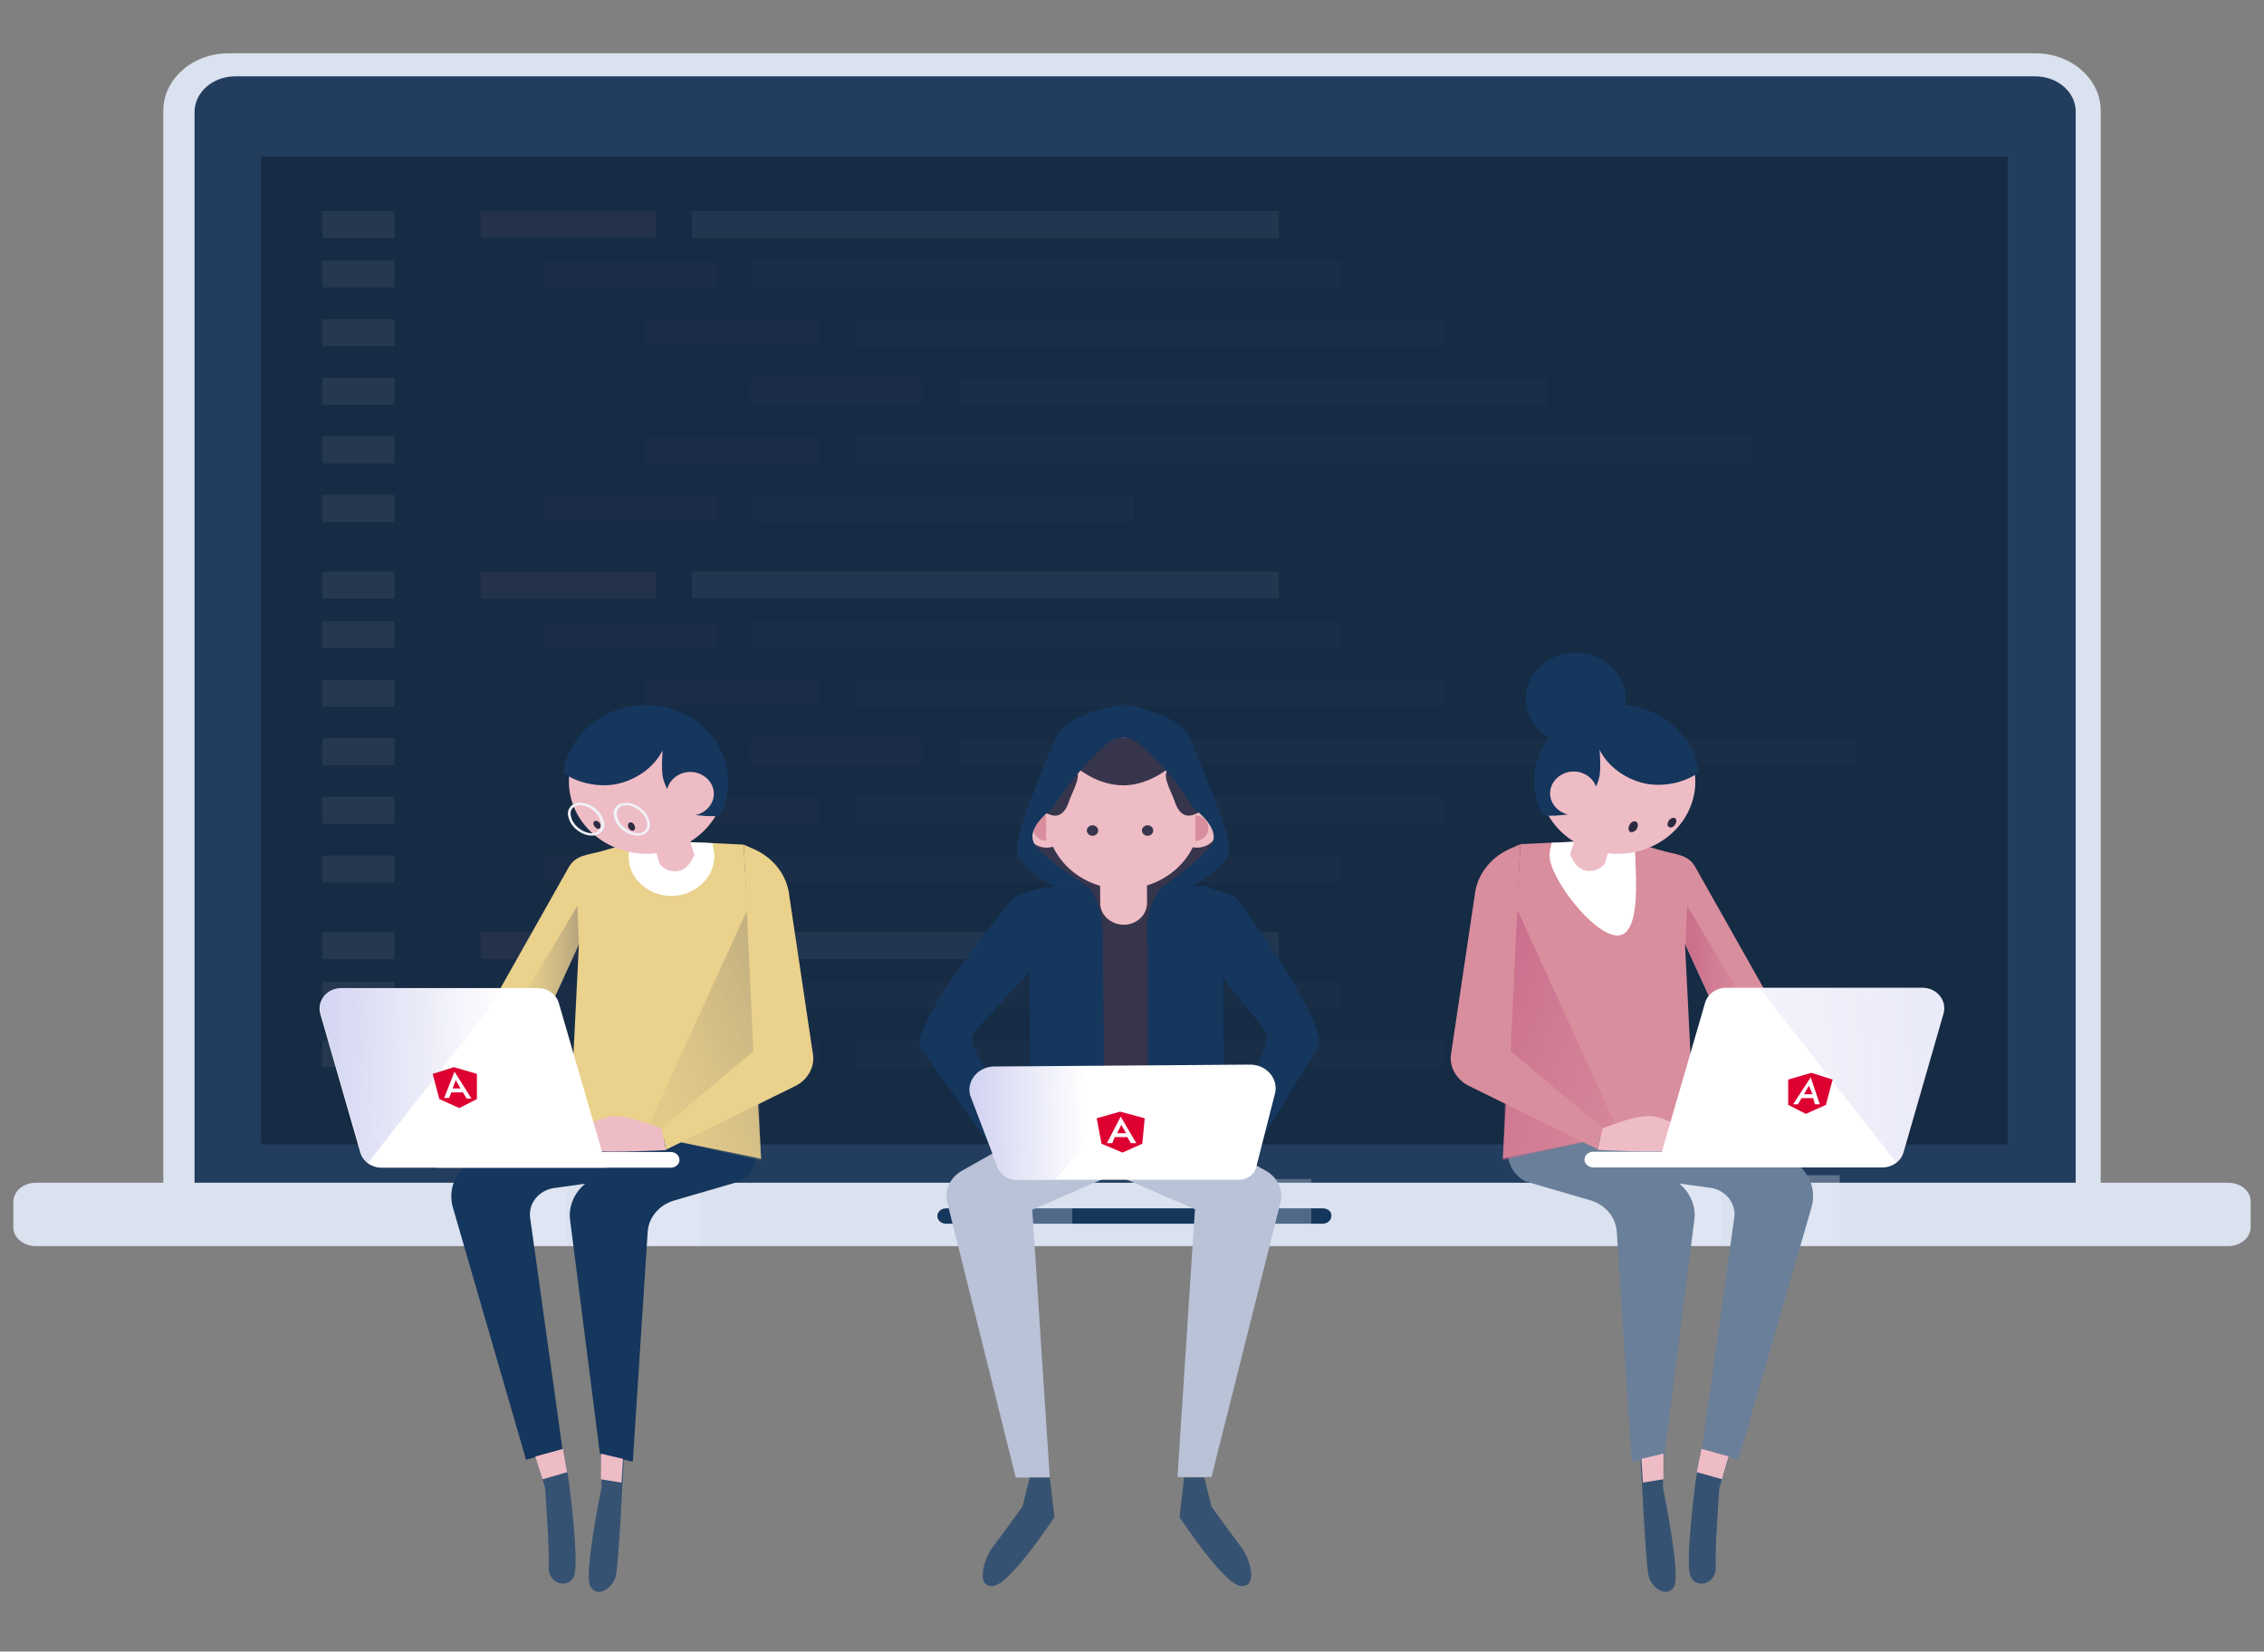<svg width="340" height="248" viewBox="0 0 340 248" fill="none" xmlns="http://www.w3.org/2000/svg">
<rect x="0" y="0" width="340" height="248" fill="#808080" stroke="none"/>
<path d="M305.647 8H34.352C28.936 8 24.525 11.861 24.525 16.603V180.195H315.475V16.603C315.475 11.861 311.064 8 305.647 8Z" fill="#DAE1EF"/>
<path d="M334.597 177.599H5.4C3.468 177.599 2 178.894 2 180.512V184.268C2 185.887 3.546 187.117 5.4 187.117H334.597C336.529 187.117 337.997 185.822 337.997 184.268V180.512C338.074 178.894 336.529 177.599 334.597 177.599Z" fill="#DAE1EF"/>
<path d="M305.613 11.461H35.326C32.001 11.461 29.218 13.833 29.218 16.814V177.599H311.721V16.746C311.721 13.833 309.015 11.461 305.613 11.461Z" fill="#223D5D"/>
<path d="M301.491 23.497H39.215V171.836H301.491V23.497Z" fill="#162B44"/>
<path d="M198.623 181.446H142.084C141.31 181.446 140.769 181.989 140.769 182.599C140.769 183.277 141.388 183.752 142.084 183.752H198.623C199.396 183.752 199.938 183.209 199.938 182.599C200.015 181.921 199.396 181.446 198.623 181.446Z" fill="#15365D"/>
<g opacity="0.25">
<path opacity="0.25" d="M98.461 31.686H72.164V35.746H98.461V31.686Z" fill="#D98E9D"/>
<path opacity="0.25" d="M59.247 31.686H48.419V35.746H59.247V31.686Z" fill="white"/>
<path opacity="0.25" d="M59.247 39.13H48.419V43.19H59.247V39.13Z" fill="white"/>
<path opacity="0.25" d="M59.247 47.927H48.419V51.987H59.247V47.927Z" fill="white"/>
<path opacity="0.25" d="M59.247 56.725H48.419V60.785H59.247V56.725Z" fill="white"/>
<path opacity="0.25" d="M59.247 65.522H48.419V69.582H59.247V65.522Z" fill="white"/>
<path opacity="0.25" d="M59.247 74.32H48.419V78.38H59.247V74.32Z" fill="white"/>
<path opacity="0.25" d="M192.048 31.686H103.875V35.746H192.048V31.686Z" fill="#E0E4ED"/>
<g opacity="0.25">
<path opacity="0.25" d="M107.742 39.13H81.445V43.19H107.742V39.13Z" fill="#D98E9D"/>
<path opacity="0.25" d="M201.33 39.13H113.157V43.19H201.33V39.13Z" fill="#E0E4ED"/>
</g>
<g opacity="0.25">
<path opacity="0.25" d="M123.211 47.927H96.914V51.987H123.211V47.927Z" fill="#D98E9D"/>
<path opacity="0.25" d="M216.799 47.927H128.626V51.987H216.799V47.927Z" fill="#E0E4ED"/>
</g>
<g opacity="0.25">
<path opacity="0.25" d="M138.68 56.725H112.383V60.785H138.68V56.725Z" fill="#D98E9D"/>
<path opacity="0.25" d="M232.268 56.725H144.094V60.785H232.268V56.725Z" fill="#E0E4ED"/>
</g>
<g opacity="0.25">
<path opacity="0.25" d="M123.211 65.522H96.914V69.582H123.211V65.522Z" fill="#D98E9D"/>
<path opacity="0.25" d="M263.206 65.522H128.626V69.582H263.206V65.522Z" fill="#E0E4ED"/>
</g>
<g opacity="0.25">
<path opacity="0.25" d="M107.742 74.32H81.445V78.38H107.742V74.32Z" fill="#D98E9D"/>
<path opacity="0.25" d="M170.392 74.32H113.157V78.38H170.392V74.32Z" fill="#E0E4ED"/>
</g>
</g>
<g opacity="0.25">
<path opacity="0.25" d="M98.461 85.824H72.164V89.884H98.461V85.824Z" fill="#D98E9D"/>
<path opacity="0.25" d="M59.247 85.824H48.419V89.884H59.247V85.824Z" fill="white"/>
<path opacity="0.25" d="M59.247 93.268H48.419V97.329H59.247V93.268Z" fill="white"/>
<path opacity="0.25" d="M59.247 102.066H48.419V106.126H59.247V102.066Z" fill="white"/>
<path opacity="0.25" d="M59.247 110.863H48.419V114.923H59.247V110.863Z" fill="white"/>
<path opacity="0.25" d="M59.247 119.66H48.419V123.721H59.247V119.66Z" fill="white"/>
<path opacity="0.25" d="M59.247 128.458H48.419V132.518H59.247V128.458Z" fill="white"/>
<path opacity="0.25" d="M192.048 85.824H103.875V89.884H192.048V85.824Z" fill="#E0E4ED"/>
<g opacity="0.25">
<path opacity="0.25" d="M107.742 93.268H81.445V97.329H107.742V93.268Z" fill="#D98E9D"/>
<path opacity="0.25" d="M201.33 93.268H113.157V97.329H201.33V93.268Z" fill="#E0E4ED"/>
</g>
<g opacity="0.25">
<path opacity="0.25" d="M123.211 102.066H96.914V106.126H123.211V102.066Z" fill="#D98E9D"/>
<path opacity="0.25" d="M216.799 102.066H128.626V106.126H216.799V102.066Z" fill="#E0E4ED"/>
</g>
<path opacity="0.25" d="M98.461 139.962H72.164V144.023H98.461V139.962Z" fill="#D98E9D"/>
<path opacity="0.25" d="M59.247 139.962H48.419V144.023H59.247V139.962Z" fill="white"/>
<path opacity="0.25" d="M59.247 147.406H48.419V151.467H59.247V147.406Z" fill="white"/>
<path opacity="0.25" d="M59.247 156.204H48.419V160.264H59.247V156.204Z" fill="white"/>
<path opacity="0.25" d="M192.048 139.962H103.875V144.023H192.048V139.962Z" fill="#E0E4ED"/>
<g opacity="0.25">
<path opacity="0.25" d="M107.742 147.406H81.445V151.467H107.742V147.406Z" fill="#D98E9D"/>
<path opacity="0.25" d="M201.33 147.406H113.157V151.467H201.33V147.406Z" fill="#E0E4ED"/>
</g>
<g opacity="0.25">
<path opacity="0.25" d="M123.211 156.204H96.914V160.264H123.211V156.204Z" fill="#D98E9D"/>
<path opacity="0.25" d="M216.799 156.204H128.626V160.264H216.799V156.204Z" fill="#E0E4ED"/>
</g>
<g opacity="0.25">
<path opacity="0.25" d="M138.68 110.863H112.383V114.923H138.68V110.863Z" fill="#D98E9D"/>
<path opacity="0.25" d="M278.675 110.863H144.094V114.923H278.675V110.863Z" fill="#E0E4ED"/>
</g>
<g opacity="0.25">
<path opacity="0.25" d="M123.211 119.66H96.914V123.721H123.211V119.66Z" fill="#D98E9D"/>
<path opacity="0.25" d="M216.799 119.66H128.626V123.721H216.799V119.66Z" fill="#E0E4ED"/>
</g>
<g opacity="0.25">
<path opacity="0.25" d="M107.742 128.458H81.445V132.518H107.742V128.458Z" fill="#D98E9D"/>
<path opacity="0.25" d="M201.33 128.458H113.157V132.518H201.33V128.458Z" fill="#E0E4ED"/>
</g>
</g>
<path opacity="0.3" d="M85.158 176.469H74.871V186.988H85.158V176.469Z" fill="#E9EDF6"/>
<path opacity="0.3" d="M105.19 176.469H94.903V186.988H105.19V176.469Z" fill="#E9EDF6"/>
<path opacity="0.3" d="M258.488 176.469H248.201V186.988H258.488V176.469Z" fill="#E9EDF6"/>
<path opacity="0.3" d="M276.277 176.469H265.99V186.988H276.277V176.469Z" fill="#E9EDF6"/>
<path d="M90.253 218.28L90.33 223.417C90.33 223.417 89.636 226.698 89.097 230.194C88.558 233.689 88.095 237.398 88.712 238.326C89.868 240.038 92.103 238.326 92.488 236.614C92.873 234.902 93.413 224.13 93.413 224.13L93.798 217.21L90.253 218.28Z" fill="#365272"/>
<path d="M84.55 217.567L85.398 222.204C85.398 222.204 87.093 234.83 86.169 236.756C85.244 238.682 82.238 237.826 82.392 235.187C82.546 232.619 81.853 223.416 81.853 223.416L80.157 217.852L84.55 217.567Z" fill="#365272"/>
<path d="M86.863 161.282L87.248 166.989L71.373 174.052C68.521 175.478 67.134 178.546 68.059 181.471L79.002 219.208L84.474 217.638L79.619 182.897C79.311 180.757 80.852 178.76 83.164 178.403L88.79 177.619L94.801 171.983L87.865 177.761C86.169 179.188 85.322 181.257 85.63 183.325L90.1 218.352L95.032 219.493L97.267 184.966C97.421 182.755 99.04 180.9 101.275 180.258L111.062 177.405C112.604 176.548 113.605 174.979 113.605 173.267L113.22 161.14L86.863 161.282Z" fill="#15365D"/>
<path d="M114.298 173.98L111.678 126.827C111.678 126.827 100.811 126.256 97.652 126.256C95.879 126.256 92.873 127.041 90.561 127.754C88.326 128.397 86.477 128.325 85.398 130.251L67.595 161.782L78.539 162.709L82.161 158.857L80.311 156.289L86.939 141.808L85.629 168.131L114.298 173.98Z" fill="#EAD18C"/>
<path opacity="0.5" d="M86.708 136.029L74.917 155.718L78.616 159.713C78.616 159.713 80.08 159.999 81.544 159.57L82.161 158.857L80.311 156.289L86.939 141.808L86.708 136.029Z" fill="url(#paint0_linear)"/>
<path d="M100.811 134.531C104.356 134.531 107.285 131.821 107.285 128.539C107.285 127.897 107.131 127.255 106.977 126.613C103.663 126.47 99.424 126.256 97.651 126.256C96.881 126.256 95.802 126.399 94.723 126.684C94.492 127.255 94.415 127.897 94.415 128.539C94.338 131.821 97.266 134.531 100.811 134.531Z" fill="white"/>
<path d="M112.988 134.959L114.298 174.266L96.804 170.342L112.988 134.959Z" fill="url(#paint1_linear)"/>
<path d="M96.573 121.405C96.881 121.976 99.039 129.681 99.039 129.681C99.039 129.681 99.809 130.965 101.659 130.822C103.509 130.679 104.279 128.325 104.279 128.325L101.12 118.623L96.573 121.405Z" fill="#EEBCC5"/>
<path d="M107.824 116.63C107.824 121.981 101.736 127.83 95.956 127.83C90.176 127.83 87.016 121.909 87.016 116.63C87.016 111.28 91.717 107 97.42 107C103.123 107 107.824 111.28 107.824 116.63Z" fill="#EEBCC5"/>
<path d="M108.713 119.105C109.754 113.194 105.421 107.622 99.036 106.658C92.65 105.695 86.63 109.705 85.589 115.616C84.548 121.526 88.881 127.099 95.266 128.062C101.652 129.026 107.672 125.016 108.713 119.105Z" fill="#EEBCC5"/>
<path d="M88.866 125.472C87.479 125.472 85.937 124.402 85.475 123.046C85.167 122.333 85.244 121.62 85.629 121.192C85.937 120.764 86.477 120.55 87.17 120.55C88.558 120.55 90.099 121.62 90.561 122.975C90.87 123.688 90.793 124.402 90.407 124.83C90.022 125.258 89.482 125.472 88.866 125.472ZM87.093 120.906C86.554 120.906 86.168 121.12 85.937 121.406C85.629 121.762 85.629 122.333 85.86 122.975C86.323 124.188 87.71 125.115 88.866 125.115C89.405 125.115 89.791 124.901 90.022 124.616C90.33 124.259 90.33 123.688 90.099 123.046C89.636 121.834 88.326 120.906 87.093 120.906Z" fill="#EFF2F7"/>
<path d="M95.725 125.472C94.338 125.472 92.796 124.402 92.334 123.046C92.026 122.333 92.103 121.62 92.488 121.192C92.796 120.764 93.336 120.55 94.029 120.55C95.417 120.55 96.958 121.62 97.42 122.975C97.729 123.688 97.651 124.402 97.266 124.83C96.958 125.258 96.418 125.472 95.725 125.472ZM94.029 120.906C93.49 120.906 93.105 121.12 92.873 121.406C92.565 121.762 92.565 122.333 92.796 122.975C93.259 124.188 94.646 125.115 95.802 125.115C96.341 125.115 96.727 124.901 96.958 124.616C97.266 124.259 97.266 123.688 97.035 123.046C96.573 121.834 95.185 120.906 94.029 120.906Z" fill="#EFF2F7"/>
<path d="M90.099 123.618C90.253 123.905 90.253 124.263 90.022 124.406C89.79 124.549 89.482 124.406 89.251 124.048C89.02 123.69 89.097 123.404 89.328 123.26C89.559 123.189 89.868 123.332 90.099 123.618Z" fill="#2D2B42"/>
<path d="M95.262 123.904C95.416 124.19 95.416 124.548 95.185 124.691C94.954 124.834 94.646 124.691 94.415 124.333C94.26 124.047 94.26 123.689 94.492 123.546C94.8 123.403 95.108 123.546 95.262 123.904Z" fill="#2D2B42"/>
<path d="M99.347 169.486C98.885 169.344 95.031 167.632 92.334 167.632C89.636 167.632 86.246 170.271 86.246 170.271C86.246 170.271 85.783 171.698 87.633 171.412C89.482 171.127 87.402 172.482 87.402 172.482C87.402 172.482 87.479 172.554 89.636 172.839C91.794 173.124 100.041 172.696 100.041 172.696L99.347 169.486Z" fill="#EEBCC5"/>
<path d="M111.678 126.827L113.142 157.858L99.347 169.415L100.041 172.625L119.461 163.066C121.311 162.139 122.39 160.213 122.082 158.286L118.537 134.531C118.228 131.535 116.302 128.967 113.45 127.612L111.678 126.827Z" fill="#EAD18C"/>
<path d="M100.734 175.341H65.669V172.982H100.734C101.428 172.982 102.044 173.482 102.044 174.197C102.044 174.769 101.505 175.341 100.734 175.341Z" fill="white"/>
<path d="M91.101 175.336H57.268C55.804 175.336 54.494 174.408 54.108 173.053L48.097 152.223C47.558 150.297 49.099 148.371 51.257 148.371H80.774C82.238 148.371 83.548 149.298 83.933 150.653L91.101 175.336Z" fill="white"/>
<path d="M51.336 148.371C49.178 148.371 47.559 150.297 48.176 152.223L54.187 173.053C54.341 173.695 54.804 174.266 55.266 174.623L75.843 148.371H51.336V148.371Z" fill="url(#paint2_linear)"/>
<path d="M64.977 161.253L65.978 165.037L68.982 166.383L71.621 165.037V161.253L68.162 160.244L64.977 161.253Z" fill="#DD0031"/>
<path d="M66.706 164.873H67.434L67.798 164.032H69.528L70.074 164.957H70.802L68.254 160.92L66.706 164.873ZM68.436 162.182L69.164 163.443H67.981L68.436 162.182Z" fill="white"/>
<path d="M96.974 105.855C90.59 105.855 85.353 110.317 84.616 116.064C86.744 117.577 89.608 118.182 92.227 117.803C95.337 117.274 98.201 115.308 99.511 112.661C99.429 113.947 99.347 115.232 99.511 116.518C99.756 117.803 100.329 119.013 101.393 119.845C101.475 118.938 101.557 118.03 102.048 117.274C102.539 116.518 103.603 115.988 104.503 116.291C105.158 116.518 105.567 117.123 105.649 117.803C105.73 118.408 105.567 119.089 105.321 119.694C104.912 120.602 104.339 121.509 103.603 122.265C105.076 122.492 106.631 122.643 108.104 122.492C108.922 120.98 109.331 119.316 109.331 117.501C109.413 110.997 103.848 105.855 96.974 105.855Z" fill="#15365D"/>
<path d="M107.208 119.194C107.208 120.977 105.589 122.476 103.663 122.476C101.736 122.476 100.118 120.977 100.118 119.194C100.118 117.411 101.736 115.913 103.663 115.913C105.589 115.913 107.208 117.411 107.208 119.194Z" fill="#EEBCC5"/>
<path d="M84.55 217.567L85.166 221.062L81.467 222.132L80.388 218.708L84.55 217.567Z" fill="#EEBCC5"/>
<path d="M90.253 222.133L93.336 222.632L93.567 219.065L90.253 218.28V222.133Z" fill="#EEBCC5"/>
<path d="M249.814 218.269L249.737 223.408C249.737 223.408 250.43 226.691 250.969 230.189C251.509 233.686 251.971 237.398 251.354 238.325C250.199 240.039 247.965 238.326 247.579 236.612C247.194 234.899 246.655 224.122 246.655 224.122L246.27 217.198L249.814 218.269Z" fill="#365272"/>
<path d="M255.515 217.555L254.667 222.195C254.667 222.195 252.972 234.828 253.897 236.755C254.821 238.682 257.826 237.826 257.672 235.185C257.518 232.615 258.211 223.408 258.211 223.408L259.906 217.841L255.515 217.555Z" fill="#365272"/>
<path d="M253.204 161.24L252.818 166.95L268.689 174.016C271.54 175.444 272.926 178.513 272.002 181.439L261.062 219.197L255.592 217.627L260.446 182.867C260.754 180.725 259.213 178.727 256.902 178.37L251.277 177.585L245.268 171.946L252.202 177.728C253.897 179.155 254.744 181.225 254.436 183.295L249.968 218.34L245.037 219.482L242.803 184.937C242.649 182.724 241.031 180.868 238.797 180.226L229.012 177.371C227.471 176.514 226.47 174.944 226.47 173.231L226.855 161.097L253.204 161.24Z" fill="#6A7F99"/>
<path d="M225.699 173.945L228.319 126.765C228.319 126.765 239.182 126.194 242.34 126.194C244.112 126.194 247.117 126.98 249.428 127.693C251.663 128.336 253.512 128.264 254.59 130.191L272.387 161.739L261.447 162.667L257.826 158.813L259.675 156.244L253.049 141.754L254.359 168.092L225.699 173.945Z" fill="#D98E9D"/>
<path opacity="0.5" d="M253.357 135.973L265.145 155.673L261.447 159.67C261.447 159.67 259.983 159.955 258.519 159.527L257.903 158.813L259.752 156.244L253.126 141.754L253.357 135.973Z" fill="url(#paint3_linear)"/>
<path d="M242.88 140.47C239.336 140.47 232.71 131.833 232.71 128.478C232.71 127.836 232.864 127.194 233.018 126.551C236.331 126.409 240.568 126.194 242.34 126.194C243.111 126.194 244.189 126.337 245.268 126.623C245.499 127.194 245.576 127.836 245.576 128.478C245.653 131.762 246.424 140.47 242.88 140.47Z" fill="white"/>
<path d="M227.086 134.902L225.699 174.23L243.265 170.305L227.086 134.902Z" fill="url(#paint4_linear)"/>
<path d="M243.496 121.341C243.188 121.912 241.031 129.621 241.031 129.621C241.031 129.621 240.26 130.905 238.411 130.763C236.562 130.62 235.792 128.264 235.792 128.264L238.951 118.557L243.496 121.341Z" fill="#EEBCC5"/>
<path d="M232.248 116.563C232.248 121.916 238.334 127.769 244.112 127.769C249.891 127.769 253.049 121.845 253.049 116.563C253.049 111.21 248.35 106.927 242.649 106.927C236.947 106.927 232.248 111.21 232.248 116.563Z" fill="#EEBCC5"/>
<path d="M244.77 128.075C251.153 127.111 255.484 121.536 254.444 115.622C253.403 109.708 247.385 105.695 241.001 106.659C234.618 107.623 230.287 113.199 231.327 119.113C232.368 125.027 238.386 129.039 244.77 128.075Z" fill="#EEBCC5"/>
<path d="M250.584 123.269C250.353 123.627 250.353 124.056 250.661 124.199C250.969 124.342 251.355 124.199 251.586 123.77C251.817 123.412 251.817 122.983 251.509 122.84C251.277 122.697 250.815 122.911 250.584 123.269Z" fill="#2D2B42"/>
<path d="M244.729 123.84C244.498 124.269 244.498 124.698 244.806 124.913C245.114 125.056 245.576 124.842 245.807 124.484C246.038 124.055 246.038 123.626 245.73 123.411C245.422 123.196 244.96 123.411 244.729 123.84Z" fill="#2D2B42"/>
<path d="M240.646 169.448C241.108 169.305 244.96 167.592 247.657 167.592C250.353 167.592 253.743 170.233 253.743 170.233C253.743 170.233 254.205 171.661 252.356 171.375C250.507 171.09 252.587 172.446 252.587 172.446C252.587 172.446 252.51 172.517 250.353 172.803C248.196 173.088 239.952 172.66 239.952 172.66L240.646 169.448Z" fill="#EEBCC5"/>
<path d="M228.319 126.766L226.855 157.814L240.646 169.377L239.952 172.589L220.538 163.024C218.689 162.096 217.61 160.169 217.918 158.242L221.462 134.474C221.77 131.476 223.696 128.907 226.547 127.551L228.319 126.766Z" fill="#D98E9D"/>
<path d="M239.259 175.306H274.313V172.945H239.259C238.565 172.945 237.949 173.446 237.949 174.161C237.949 174.734 238.565 175.306 239.259 175.306Z" fill="white"/>
<path d="M248.889 175.301H282.711C284.174 175.301 285.484 174.373 285.869 173.017L291.879 152.175C292.418 150.248 290.877 148.321 288.72 148.321H259.213C257.749 148.321 256.439 149.249 256.054 150.605L248.889 175.301Z" fill="white"/>
<path d="M288.72 148.321C290.877 148.321 292.495 150.248 291.879 152.175L285.869 173.017C285.715 173.659 285.253 174.23 284.791 174.587L264.22 148.321H288.72V148.321Z" fill="url(#paint5_linear)"/>
<path d="M242.761 105.782C249.142 105.782 254.378 110.246 255.115 115.996C252.988 117.51 250.124 118.115 247.506 117.737C244.397 117.207 241.534 115.24 240.225 112.592C240.307 113.878 240.389 115.164 240.225 116.45C239.979 117.737 239.407 118.947 238.343 119.78C238.261 118.872 238.18 117.964 237.689 117.207C237.198 116.45 236.134 115.921 235.234 116.223C234.58 116.45 234.171 117.056 234.089 117.737C234.007 118.342 234.171 119.023 234.416 119.628C234.825 120.536 235.398 121.444 236.134 122.201C234.662 122.428 233.107 122.579 231.635 122.428C230.817 120.915 230.408 119.25 230.408 117.434C230.326 110.927 235.889 105.782 242.761 105.782Z" fill="#15365D"/>
<path d="M232.787 119.128C232.787 120.913 234.405 122.412 236.331 122.412C238.257 122.412 239.875 120.913 239.875 119.128C239.875 117.344 238.257 115.845 236.331 115.845C234.405 115.845 232.787 117.344 232.787 119.128Z" fill="#EEBCC5"/>
<path d="M255.515 217.555L254.821 221.052L258.596 222.123L259.598 218.697L255.515 217.555Z" fill="#EEBCC5"/>
<path d="M249.814 222.123L246.732 222.623L246.501 219.054L249.814 218.269V222.123Z" fill="#EEBCC5"/>
<path d="M236.637 111.836C240.784 111.836 244.145 108.737 244.145 104.914C244.145 101.09 240.784 97.991 236.637 97.991C232.49 97.991 229.129 101.09 229.129 104.914C229.129 108.737 232.49 111.836 236.637 111.836Z" fill="#15365D"/>
<path opacity="0.3" d="M161.033 176.469H150.746V186.988H161.033V176.469Z" fill="#DAE1EF"/>
<path opacity="0.3" d="M196.921 177.042H186.634V186.988H196.921V177.042Z" fill="#DAE1EF"/>
<path d="M165.383 107.569L161.207 112.284L159.119 116.285L157.186 121.357C157.186 121.357 153.783 124.286 154.015 124.286C154.17 124.358 153.783 127.858 154.17 128.359C154.557 128.859 158.346 133.074 158.346 133.074C158.346 133.074 162.058 135.288 163.527 135.574C164.997 135.86 172.421 138.861 172.421 138.861L176.983 134.86L175.282 132.788C175.282 132.788 179.999 130.145 180.618 129.787C181.159 129.43 183.48 127.358 183.48 127.358C183.48 127.358 183.402 125.501 183.016 124.358C182.706 123.143 180.386 117.356 180.386 117.356C180.386 117.356 177.37 113.356 176.983 112.641C176.597 111.927 174.895 109.641 174.895 109.641L165.383 107.569Z" fill="#37354C"/>
<path d="M183.789 163.29L154.711 163.504L154.479 136.142C154.479 134.499 155.871 133.213 157.65 133.213L180.464 133.07C182.242 133.07 183.634 134.356 183.634 135.999L183.789 163.29Z" fill="#15365D"/>
<path d="M163.45 133.141C163.45 133.141 165.615 135.499 165.615 140.428C165.615 145.358 165.77 154.36 165.77 154.36H172.266V140.143C172.266 140.143 171.725 135.285 175.901 131.57L168.786 131.712L163.45 133.141Z" fill="#37354C"/>
<path d="M168.786 138.857C166.853 138.857 165.229 137.428 165.229 135.642L165.151 125.711C165.151 125.497 165.383 125.283 165.615 125.283L171.725 125.211C171.957 125.211 172.189 125.426 172.189 125.64L172.266 135.57C172.266 137.356 170.719 138.857 168.786 138.857Z" fill="#EEBCC5"/>
<path d="M181.082 123.357C181.082 123.214 181.082 123.143 181.082 123C181.082 122 180.927 121.071 180.695 120.142V118.857C180.695 112.641 175.205 107.497 168.399 107.497C161.671 107.497 156.103 112.57 156.103 118.857V123.286H181.082V123.357Z" fill="#9B5342"/>
<path d="M179.767 120.21V119.139C179.767 113.352 174.663 108.708 168.477 108.708C162.213 108.708 157.186 113.423 157.186 119.139V123.425C157.186 123.711 157.186 123.997 157.263 124.282C158.037 129.498 162.831 133.499 168.631 133.499C174.973 133.499 180.154 128.712 180.154 122.854C180.154 121.925 179.999 121.068 179.767 120.21Z" fill="#EEBCC5"/>
<path d="M164.919 124.713C164.919 125.142 164.533 125.5 164.069 125.5C163.605 125.5 163.218 125.142 163.218 124.713C163.218 124.283 163.605 123.925 164.069 123.925C164.533 123.925 164.919 124.283 164.919 124.713Z" fill="#37354C"/>
<path d="M173.194 124.713C173.194 125.142 172.808 125.5 172.343 125.5C171.879 125.5 171.493 125.142 171.493 124.713C171.493 124.283 171.879 123.925 172.343 123.925C172.808 123.925 173.194 124.283 173.194 124.713Z" fill="#37354C"/>
<path d="M160.358 124.354C160.358 125.997 158.888 127.283 157.186 127.283C155.407 127.283 154.015 125.926 154.015 124.354C154.015 122.782 155.485 121.425 157.186 121.425C158.965 121.425 160.358 122.711 160.358 124.354Z" fill="#EEBCC5"/>
<path d="M182.939 124.354C182.939 125.997 181.47 127.283 179.768 127.283C177.989 127.283 176.597 125.926 176.597 124.354C176.597 122.782 178.066 121.425 179.768 121.425C181.547 121.425 182.939 122.711 182.939 124.354Z" fill="#EEBCC5"/>
<path d="M169.328 175.435L155.021 181.651L157.65 221.873H152.546L142.261 180.579C141.797 178.793 142.648 176.864 144.349 175.864L157.882 168.22L169.328 175.435Z" fill="#B9C2D7"/>
<path d="M157.109 122.425C156.026 122.496 155.175 123.354 155.175 124.354C155.175 125.354 156.026 126.211 157.109 126.283V122.425Z" fill="#D98E9D"/>
<path d="M179.536 122.425C180.618 122.496 181.469 123.354 181.469 124.354C181.469 125.354 180.618 126.211 179.536 126.283V122.425Z" fill="#D98E9D"/>
<path d="M172.344 141.357H165.77V173.792H172.344V141.357Z" fill="#37354C"/>
<path d="M176.365 120.21C176.674 121.139 177.138 122.139 178.066 122.425C178.84 122.639 179.613 122.211 180.309 121.854C180.696 121.639 181.083 121.353 181.083 120.925C181.16 120.568 180.928 120.282 180.773 119.925C180.077 118.781 179.381 117.567 178.453 116.638C177.602 115.781 176.055 114.352 175.205 115.852C174.663 116.853 176.055 119.21 176.365 120.21Z" fill="#37354C"/>
<path d="M177.602 113.495C175.127 111.78 172.034 110.78 168.631 110.78L168.786 108.922C165.461 108.922 162.213 111.78 159.738 113.495C161.903 115.781 165.074 117.924 168.709 117.924C172.189 117.924 175.437 115.781 177.602 113.495Z" fill="#37354C"/>
<path d="M138.548 157.86C138.084 157.289 138.007 156.574 138.162 155.86C139.786 149.787 151.541 135.57 152.005 134.999C152.778 134.07 156.799 133.284 156.799 133.284L157.263 143.072L146.669 154.574C145.972 155.36 145.818 156.36 146.282 157.289L154.634 173.006L150.226 174.149L138.548 157.86Z" fill="#15365D"/>
<path d="M176.674 168.22L190.208 175.864C191.909 176.864 192.76 178.722 192.296 180.579L181.933 221.801H176.829L179.458 181.579L165.151 175.364L176.674 168.22Z" fill="#B9C2D7"/>
<path d="M197.786 157.575C198.096 157.003 198.25 156.36 198.096 155.789C196.781 149.859 186.341 135.642 185.8 134.999C185.026 134.07 181.005 133.284 181.005 133.284L180.541 143.072L189.666 154.288C190.285 155.074 190.44 156.003 190.053 156.932L183.17 173.006L187.578 174.149L197.786 157.575Z" fill="#15365D"/>
<path d="M160.589 120.21C160.28 121.139 159.816 122.139 158.888 122.425C158.114 122.639 157.341 122.211 156.645 121.854C156.258 121.639 155.871 121.353 155.871 120.925C155.794 120.568 156.026 120.282 156.181 119.925C156.877 118.781 157.573 117.567 158.501 116.638C159.352 115.781 160.899 114.352 161.749 115.852C162.291 116.853 160.899 119.21 160.589 120.21Z" fill="#37354C"/>
<path d="M156.644 173.078C156.644 174.935 155.02 176.507 152.932 176.507C150.844 176.507 149.22 175.007 149.22 173.078C149.22 171.149 150.844 169.648 152.932 169.648C155.02 169.648 156.644 171.22 156.644 173.078Z" fill="#EEBCC5"/>
<path d="M178.685 110.708C177.138 107.065 168.708 105.779 168.631 105.779C168.554 105.779 160.047 107.065 158.578 110.708C157.031 114.423 152.546 124.711 152.7 127.569C152.855 130.355 158.423 133.213 158.423 133.213H163.527C163.527 133.213 155.948 128.498 155.175 126.354C154.402 124.282 157.263 121.996 158.036 121.425C161.207 116.424 164.3 113.352 166.311 111.637C167.626 110.494 169.714 110.494 171.029 111.637C173.039 113.352 176.133 116.424 179.303 121.425C180.077 121.996 182.861 124.282 182.165 126.354C181.391 128.426 174.586 133.141 174.586 133.141H178.917C178.917 133.141 184.407 130.355 184.639 127.497C184.717 124.783 180.154 114.423 178.685 110.708Z" fill="#15365D"/>
<path d="M188.815 173.721C188.97 171.863 187.423 170.22 185.335 170.149C183.325 170.006 181.546 171.435 181.469 173.363C181.314 175.221 182.861 176.864 184.949 176.936C186.959 177.007 188.738 175.578 188.815 173.721Z" fill="#EEBCC5"/>
<path d="M183.402 158.289V172.935C183.402 172.935 174.432 176.007 173.194 175.864C171.88 175.721 171.88 162.861 171.88 162.861L173.504 158.932L183.402 158.289Z" fill="#15365D"/>
<path d="M154.711 158.289V172.935C154.711 172.935 163.682 176.007 164.919 175.864C166.234 175.721 166.234 162.861 166.234 162.861L164.61 158.932L154.711 158.289Z" fill="#15365D"/>
<path d="M157.65 221.801L158.346 227.803C158.346 227.803 151.772 237.876 149.143 238.162C146.514 238.376 147.674 234.161 149.143 232.232C150.612 230.303 153.551 226.231 153.551 226.231L154.634 221.873H157.65V221.801Z" fill="#365272"/>
<path d="M177.834 221.801L177.138 227.803C177.138 227.803 183.712 237.876 186.341 238.162C188.97 238.376 187.81 234.161 186.341 232.232C184.872 230.303 181.933 226.231 181.933 226.231L180.85 221.873H177.834V221.801Z" fill="#365272"/>
<path d="M152.546 177.15H186.032C187.269 177.15 188.429 176.364 188.661 175.221L191.522 164.004C191.909 161.861 190.13 159.861 187.733 159.861L149.375 160.147C146.978 160.147 145.199 162.147 145.663 164.362L149.917 175.507C150.381 176.435 151.386 177.15 152.546 177.15Z" fill="white"/>
<path d="M173.039 159.933L149.375 160.076C146.978 160.076 145.199 162.076 145.663 164.291L149.917 175.436C150.303 176.436 151.309 177.079 152.469 177.079H158.501L173.039 159.933Z" fill="url(#paint6_linear)"/>
<path d="M168.213 166.922L164.699 167.919L165.42 171.741L168.573 173.07L171.547 171.741L171.907 167.919L168.213 166.922Z" fill="#DD0031"/>
<path d="M168.304 167.67L166.231 171.658H167.042L167.403 170.744H169.295L169.836 171.658H170.647L168.304 167.67ZM169.115 170.163H167.763L168.394 168.917L169.115 170.163Z" fill="white"/>
<path d="M272.018 161.095L268.547 162.108V165.907L271.196 167.258L274.211 165.907L275.215 162.108L272.018 161.095Z" fill="#DD0031"/>
<path d="M271.927 161.771L269.278 165.823H270.009L270.557 164.894H272.292L272.566 165.823H273.297L271.927 161.771ZM272.201 164.303H270.922L271.653 163.037L272.201 164.303Z" fill="white"/>
<defs>
<linearGradient id="paint0_linear" x1="74.922" y1="147.922" x2="86.933" y2="147.922" gradientUnits="userSpaceOnUse">
<stop stop-color="#EAD18C" stop-opacity="0"/>
<stop offset="1" stop-color="#524F63" stop-opacity="0.7"/>
</linearGradient>
<linearGradient id="paint1_linear" x1="78.703" y1="167.418" x2="143.175" y2="139.868" gradientUnits="userSpaceOnUse">
<stop stop-color="#EAD18C" stop-opacity="0"/>
<stop offset="1" stop-color="#524F63" stop-opacity="0.7"/>
</linearGradient>
<linearGradient id="paint2_linear" x1="75.737" y1="161.729" x2="17.271" y2="160.237" gradientUnits="userSpaceOnUse">
<stop stop-color="#484EC2" stop-opacity="0"/>
<stop offset="1" stop-color="#444BCC" stop-opacity="0.5"/>
</linearGradient>
<linearGradient id="paint3_linear" x1="265.103" y1="147.872" x2="253.096" y2="147.872" gradientUnits="userSpaceOnUse">
<stop stop-color="#D37897" stop-opacity="0"/>
<stop offset="0.899" stop-color="#BC547C"/>
</linearGradient>
<linearGradient id="paint4_linear" x1="261.323" y1="167.379" x2="196.854" y2="139.854" gradientUnits="userSpaceOnUse">
<stop stop-color="#D37897" stop-opacity="0"/>
<stop offset="0.899" stop-color="#BC547C"/>
</linearGradient>
<linearGradient id="paint5_linear" x1="222.155" y1="160.526" x2="370.799" y2="153.46" gradientUnits="userSpaceOnUse">
<stop stop-color="#484EC2" stop-opacity="0"/>
<stop offset="1" stop-color="#464DC7" stop-opacity="0.247"/>
<stop offset="1" stop-color="#444BCC" stop-opacity="0.5"/>
</linearGradient>
<linearGradient id="paint6_linear" x1="163.188" y1="168.421" x2="128.513" y2="169.308" gradientUnits="userSpaceOnUse">
<stop stop-color="#484EC2" stop-opacity="0"/>
<stop offset="1" stop-color="#444BCC" stop-opacity="0.5"/>
</linearGradient>
</defs>
</svg>
